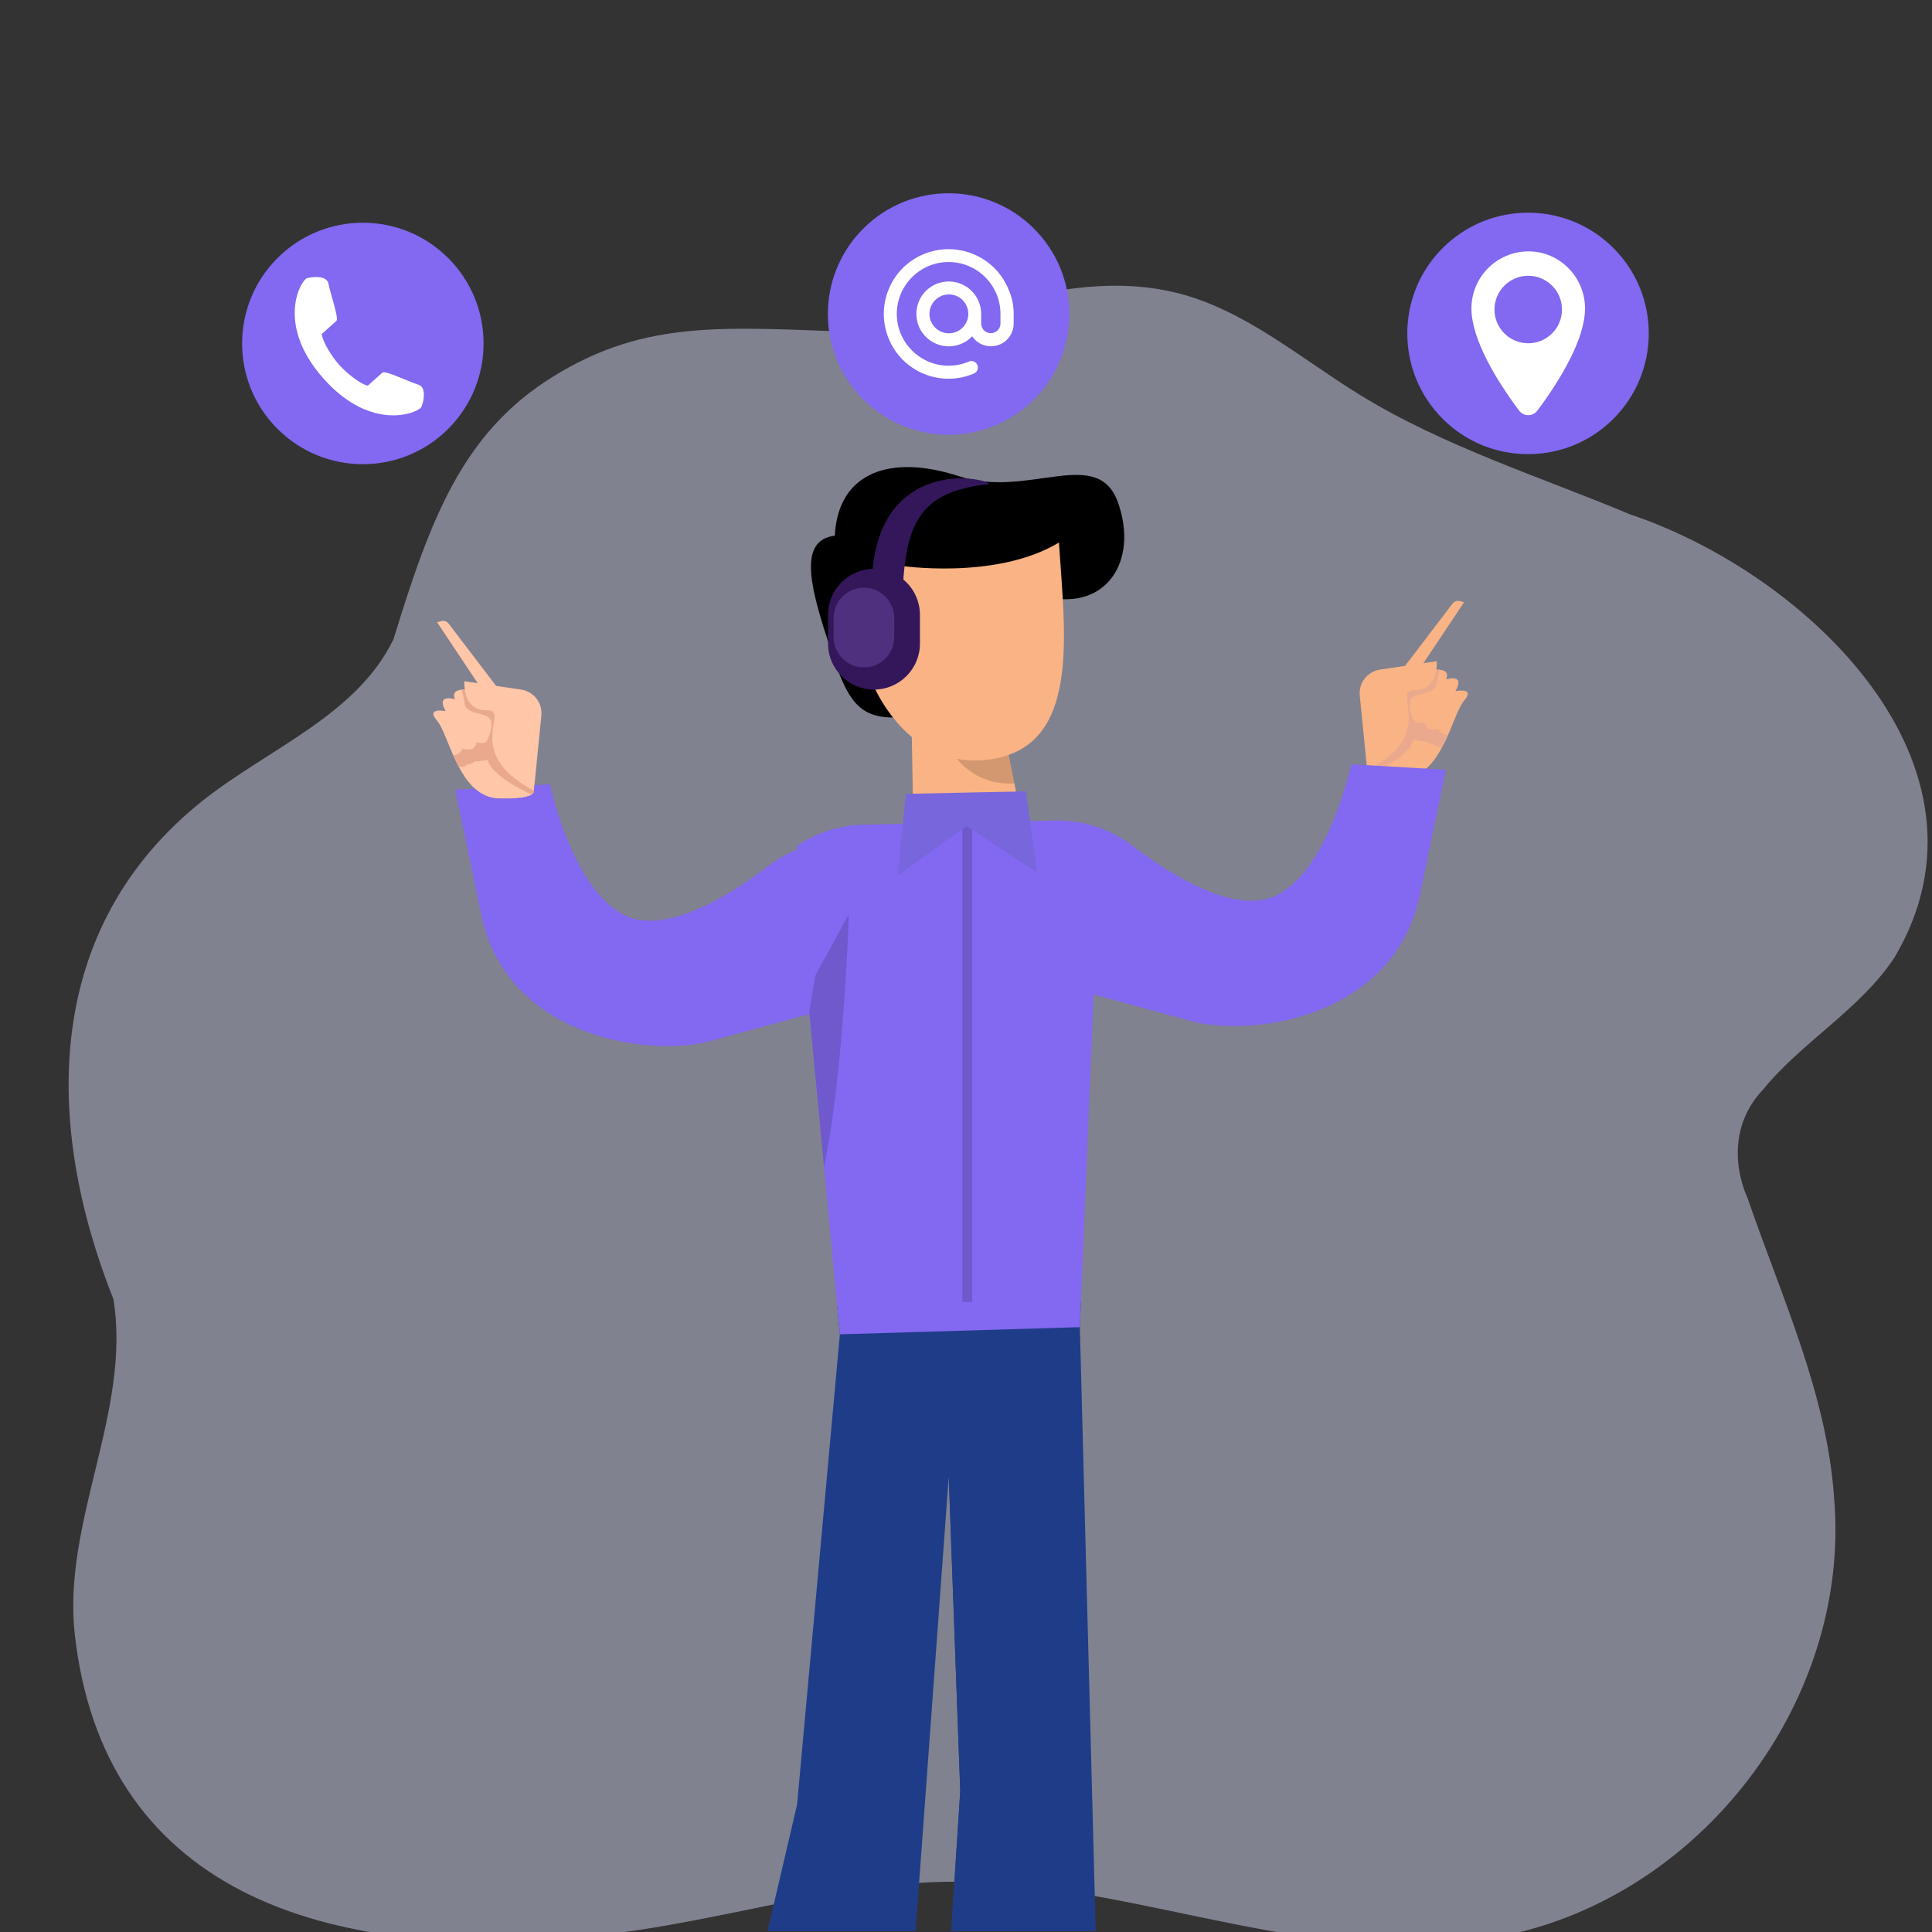 <?xml version="1.0" encoding="utf-8"?>
<!-- Generator: Adobe Illustrator 27.5.0, SVG Export Plug-In . SVG Version: 6.00 Build 0)  -->
<svg version="1.1" id="Layer_1" xmlns="http://www.w3.org/2000/svg" xmlns:xlink="http://www.w3.org/1999/xlink" x="0px" y="0px"
	 viewBox="0 0 3000 3000" style="enable-background:new 0 0 3000 3000;" xml:space="preserve">
<rect x="0" y="0" width="3000" height="3000" fill="#333333" stroke="none"/>
<path style="opacity:0.51;fill:#CBCFEA;" d="M858.853,584.716c-140.872,87.143-190.518,221.35-247.829,407.803
	c-56.765,117.613-192.846,169.201-295.423,250.028c-249.158,197.756-248.062,501.725-139.46,774.912
	c28.14,173.98-79.732,345.67-59.972,520.801c43.435,384.957,367.959,519.664,830.891,464.679
	c165.253-19.629,326.008-71.129,492.174-79.914c289.232-15.291,574.065,133.226,860.28,88.839
	c325.673-45.196,577.115-360.441,548.323-688.09c-11.456-160.598-81.562-310.092-133.854-462.375
	c-25.328-57.596-21.26-122.032,23.148-168.863c61.226-75.225,151.17-124.858,204.642-205.781
	c176.635-298.578-136.711-596.344-410.478-687.981c-141.26-59.146-289.156-105.37-419.614-185.58
	c-93.362-57.402-179.437-132.84-285.92-158.778c-163.476-39.82-323.522,42.213-483.619,61.838
	C1125.743,508.132,1003.929,494.972,858.853,584.716z"/>
<g>
	<path style="fill:#FFC6A8;" d="M678.757,1119.178c14.181,16.31,26.49,76.71,58.681,105.41c10.1,9.02,22.17,14.9,36.87,15.32
		c52.699,1.49,55.25-8.55,54.89-11.46c-0.01-0.1-0.02-0.2-0.04-0.28c-0.02-0.07-0.04-0.14-0.05-0.2c-0.01-0.05-0.021-0.09-0.04-0.13
		c-0.03-0.11-0.061-0.17-0.061-0.17l-2.31-8.27l-35.47-126.92l-12.82-16.82l-8.07-10.59l-73.67-96.65c-2.77-3.64-7.5-5.19-11.89-3.9
		l-6.021,1.76l62.98,94.56l4.98,7.47l5.109,7.68c0,0-0.42-0.13-1.189-0.34c-0.131-0.04-0.28-0.07-0.431-0.12
		c-0.14-0.03-0.29-0.07-0.439-0.11c-0.141-0.04-0.29-0.08-0.45-0.13c-0.271-0.07-0.561-0.14-0.87-0.22
		c-0.3-0.08-0.62-0.17-0.96-0.25c-0.07-0.02-0.14-0.04-0.21-0.06c-0.63-0.15-1.3-0.32-2.03-0.49c-1.64-0.39-3.52-0.81-5.54-1.22
		c-0.2-0.04-0.399-0.08-0.6-0.12s-0.4-0.08-0.601-0.12c-0.22-0.04-0.43-0.08-0.649-0.13c-0.4-0.07-0.8-0.14-1.21-0.22
		c-0.641-0.11-1.29-0.22-1.95-0.34c-0.42-0.06-0.84-0.13-1.27-0.2c-0.221-0.03-0.44-0.06-0.66-0.1c-0.87-0.13-1.761-0.25-2.65-0.36
		c-0.01,0-0.02,0-0.04-0.01c-2.8-0.35-5.64-0.59-8.34-0.63c-11.23-0.18-20.19,2.95-15.26,15.07c-0.76-0.23-30.19-9.43-14.41,18.41
		C692.067,1104.298,660.117,1097.738,678.757,1119.178z"/>
	<path style="fill:#EAA98C;" d="M703.937,1173.108c2.53,5.67,5.25,11.33,8.189,16.91c9.971,2.88,13.88-3.61,13.88-3.61
		c5.33,1.33,11.32-4.19,11.32-4.19c5.99,0.46,19.97-2.13,19.97-2.13c3.33,13.47,20.44,26.9,36.721,36.95
		c2.2,1.36,4.38,2.65,6.51,3.88c13.67,7.86,25.229,12.86,25.229,12.86c3.211-2.12,3.54-4.23,3.44-5.33c-0.01-0.1-0.02-0.2-0.04-0.28
		c-0.02-0.07-0.04-0.14-0.05-0.2c-0.01-0.05-0.021-0.09-0.04-0.13c-0.03-0.11-0.061-0.17-0.061-0.17l-2.31-8.27l-35.47-126.92
		l-12.82-16.82l-31.689-7.35l5.109,7.68c0,0-0.42-0.13-1.189-0.34c-0.131-0.04-0.28-0.07-0.431-0.12
		c-0.14-0.03-0.29-0.07-0.439-0.11c-0.141-0.04-0.29-0.08-0.45-0.13c-0.271-0.07-0.561-0.14-0.87-0.22
		c-0.3-0.08-0.62-0.17-0.96-0.25c-0.07-0.02-0.14-0.04-0.21-0.06c-0.63-0.15-1.3-0.32-2.03-0.49c-1.64-0.39-3.52-0.81-5.54-1.22
		c-0.2-0.04-0.399-0.08-0.6-0.12s-0.4-0.08-0.601-0.12c-0.22-0.04-0.43-0.08-0.649-0.13c-0.4-0.07-0.8-0.14-1.21-0.22
		c-0.641-0.11-1.29-0.22-1.95-0.34c-0.42-0.06-0.84-0.13-1.27-0.2c-0.221-0.03-0.44-0.06-0.66-0.1c-0.87-0.13-1.761-0.25-2.65-0.36
		c-0.01,0-0.02,0-0.04-0.01c-2.8-0.34-5.64-0.57-8.34-0.61c-1.85-0.03-3.63,0.03-5.3,0.21c1.99,5.45,3.99,12.5,4.689,20.41
		c1.561,17.53,29.07,14.41,38.38,23.34c9.32,8.94-1.77,36.33-6.21,38.09c-4.439,1.76-12.869,0-12.869,0s-2.221,6.23-5.761,9.43
		c-3.29,2.97-16.09,0.44-17.97,0.05c0.94,0.26,3.98,1.66-5.07,7.85C709.177,1171.888,706.547,1172.728,703.937,1173.108z"/>
	<path style="fill:#FFC6A8;" d="M721.737,1070.818c0,0,0,0.01,0,0.02c1.98,13.54,9.2,32.67,34.22,32.03
		c36.96-0.95-33.739,60,59.57,117.18c4.16,2.55,8.64,5.09,13.479,7.62l0.841-8.46l10.79-108.01c1.97-19.71-11.9-37.49-31.49-40.39
		l-38.811-5.74l-28.6-4.23l-20.61-3.05C721.127,1057.788,720.657,1063.478,721.737,1070.818z"/>
</g>
<ellipse transform="matrix(0.707 -0.707 0.707 0.707 86.777 1184.502)" style="fill:#8368F1;" cx="1473.208" cy="487.501" rx="187.526" ry="187.525"/>
<path style="fill:#FFFFFF;" d="M1509.575,522.262c-19.096,20.123-50.923,20.739-71.046,1.643
	c-10.061-9.445-15.606-22.792-15.606-36.55c0-27.72,22.587-50.307,50.307-50.307s50.307,22.587,50.307,50.307v14.99
	c0,8.418,6.776,14.989,14.989,14.989c8.418,0,14.989-6.776,14.989-14.989v-14.99c0-44.352-36.138-80.491-80.491-80.491
	s-80.491,36.138-80.491,80.491s36.139,80.491,80.491,80.491c10.472,0,20.944-2.054,30.8-6.16c4.928-2.464,11.088-0.616,13.552,4.517
	c2.464,5.134,0.616,11.088-4.518,13.552c-0.411,0.205-0.821,0.411-1.437,0.616c-51.333,21.355-110.264-3.08-131.413-54.414
	c-21.15-51.333,3.08-110.264,54.413-131.414c51.334-21.149,110.264,3.08,131.414,54.414c5.544,12.114,8.213,25.256,8.213,38.397
	v14.99c0,19.506-15.605,35.317-35.112,35.317C1527.234,537.868,1516.145,531.913,1509.575,522.262z M1473.436,517.54
	c16.632,0,30.184-13.552,30.184-30.184c0-16.632-13.552-30.184-30.184-30.184c-16.632,0-30.184,13.552-30.184,30.184
	C1443.252,503.988,1456.804,517.54,1473.436,517.54z"/>
<ellipse transform="matrix(0.707 -0.707 0.707 0.707 -212.056 554.693)" style="fill:#8368F1;" cx="563.545" cy="533.321" rx="187.525" ry="187.525"/>
<path style="fill:#FFFFFF;" d="M649.327,597.227c-13.154-3.842-51.164-22.493-55.503-18.626c-4.34,3.86-22.768,20.281-22.768,20.281
	c-12.184-2.753-33.322-19.933-44.418-32.392c-11.094-12.453-25.727-35.426-27.067-47.85c0,0,18.44-16.423,22.773-20.289
	c4.34-3.86-9.819-43.761-12.123-57.27c-2.303-13.503-24.011-11.672-33.413-9.129c-9.409,2.544-49.663,71.468,25.684,156.05
	c75.359,84.58,148.456,52.518,152.071,43.468C658.154,622.424,662.476,601.069,649.327,597.227z"/>
<ellipse transform="matrix(0.707 -0.707 0.707 0.707 329.089 1829.572)" style="fill:#8368F1;" cx="2373.034" cy="517.54" rx="187.526" ry="187.525"/>
<path style="fill:#FFFFFF;" d="M2373.555,390.34c-49.054,0-88.714,39.661-88.714,88.714c0,48.01,39.66,112.718,74.102,158.641
	c7.306,9.393,20.874,9.393,28.18,0c34.442-45.922,74.102-110.631,74.102-158.641C2461.225,430.001,2421.565,390.34,2373.555,390.34z
	 M2373.034,533.029c-28.947,0-52.412-23.466-52.412-52.412c0-28.946,23.466-52.412,52.412-52.412
	c28.946,0,52.412,23.466,52.412,52.412C2425.446,509.564,2401.98,533.029,2373.034,533.029z"/>
<g>
	<g>
		<polygon style="fill:#1F3C88;" points="1191.765,2998.721 1421.721,2998.721 1473.208,2292.747 1491.069,2781.172 
			1476.99,2998.721 1701.404,2998.721 1676.797,2060.782 1678.416,2021.78 1300.078,2028.983 1304.147,2071.935 1237.718,2802.111 
					"/>
		<path style="fill:#1F3C88;" d="M1476.991,2998.721h89.38l10.992-216.004c0,0-40.335-320.148-43.885-391.03
			c-3.55-70.881,96.205-118.28,96.205-118.28l-156.475,19.34l17.861,488.425L1476.991,2998.721z"/>
	</g>
</g>
<path style="fill:#F9B384;" d="M1589.03,1286.353c0,0-20.773,27.56-69.109,34.194c-48.337,6.635-101.419-26.877-101.419-26.877
	l-5.699-319.461c0,0,118.342,7.039,117.888,12.965C1530.236,993.099,1589.03,1286.353,1589.03,1286.353z"/>
<path style="opacity:0.15;" d="M1430.954,1010.12c-0.987-12.244-1.192-23.709-1.05-34.812c1.931,0.13,4.007,0.272,6.165,0.422
	c0.376,0.026,0.773,0.054,1.154,0.081c1.794,0.126,3.654,0.256,5.568,0.393c0.425,0.031,0.842,0.06,1.273,0.091
	c2.276,0.165,4.618,0.338,7.017,0.517c0.318,0.024,0.644,0.048,0.964,0.073c2.065,0.156,4.172,0.318,6.298,0.483
	c0.571,0.045,1.136,0.088,1.711,0.133c2.412,0.19,4.849,0.385,7.299,0.587c0.468,0.038,0.938,0.078,1.407,0.117
	c2.069,0.171,4.14,0.346,6.208,0.526c0.622,0.053,1.244,0.107,1.865,0.162c2.342,0.205,4.67,0.415,6.976,0.629
	c0.654,0.06,1.299,0.121,1.948,0.183c1.956,0.184,3.888,0.372,5.791,0.56c0.518,0.051,1.047,0.102,1.56,0.155
	c2.218,0.224,4.378,0.452,6.488,0.682c0.622,0.067,1.226,0.135,1.837,0.204c1.827,0.204,3.606,0.41,5.319,0.617
	c0.351,0.044,0.717,0.085,1.06,0.127c1.97,0.242,3.827,0.487,5.605,0.734c0.457,0.062,0.895,0.127,1.338,0.191
	c1.549,0.222,3.018,0.444,4.381,0.669c0.219,0.035,0.464,0.071,0.677,0.108c1.487,0.25,2.81,0.501,4.027,0.752
	c0.307,0.063,0.593,0.127,0.879,0.189c1.092,0.241,2.079,0.48,2.889,0.721c0.065,0.019,0.155,0.039,0.218,0.058
	c0.829,0.253,1.433,0.505,1.91,0.757c0.116,0.062,0.217,0.124,0.312,0.186c0.39,0.255,0.658,0.508,0.639,0.761
	c-0.31,4.05,27.045,142.262,44.4,229.392C1473.816,1221.671,1439.065,1110.724,1430.954,1010.12z"/>
<path style="fill:#F9B384;" d="M2160.859,1061.419l94.551-124.062c2.774-3.64,7.506-5.194,11.898-3.906l6.02,1.765l-73.074,109.707
	c0,0,56.202-16.706,45.337,9.917c0,0,30.4-9.806,14.426,18.392c0,0,31.948-6.556,13.312,14.88
	c-18.637,21.437-34.04,118.995-95.558,120.734c-61.518,1.738-54.696-12.244-54.696-12.244L2160.859,1061.419z"/>
<path style="fill:#EAA98C;" d="M2240.455,1139.156c-10.391-7.109-4.844-7.899-4.844-7.899s-14.643,3.204-18.192,0
	c-3.549-3.204-5.769-9.432-5.769-9.432s-8.43,1.758-12.868,0c-4.438-1.759-15.53-29.155-6.212-38.087
	c9.318-8.931,36.826-5.815,38.38-23.347c0.701-7.908,2.704-14.956,4.691-20.411c-13.831-1.453-35.389,4.942-35.389,4.942
	l5.113-7.677l-31.689,7.354l-12.819,16.819l-37.784,135.183c0,0-1.4,3.04,3.253,6.11l0,0c0,0,61.807-26.734,68.462-53.691
	c0,0,13.977,2.6,19.968,2.131c0,0,5.99,5.521,11.315,4.19c0,0,3.917,6.498,13.883,3.612c2.945-5.577,5.663-11.242,8.186-16.91
	C2245.538,1141.668,2242.901,1140.83,2240.455,1139.156z"/>
<path style="fill:#F9B384;" d="M2123.074,1196.603l-11.629-116.464c-1.969-19.713,11.896-37.496,31.494-40.395l88.011-13.021
	c0,0,3.773,46.072-34.83,45.081C2157.517,1070.814,2236.388,1137.361,2123.074,1196.603z"/>
<path style="fill:#8368F1;" d="M2245.163,1195.303c0,0,0,0-40.2,193.47s-263.26,221.86-355.56,196.72
	c-40.95-11.15-99.11-27.02-151.16-41.24l-21.45,516.53l-372.65,11.15l-24.66-260.3l-11.47-121.09l-14.49-152.9v-0.01l1.77-3.23
	l-17.98-220.81c30.22-20.47,66.16-32.3,103.92-33.11l296.6-6.39c43.73-0.95,86.4,13.05,121.18,39.57
	c52.25,39.84,135.6,93.02,198.66,83.98c99.04-14.2,140.48-210.9,140.48-210.9L2245.163,1195.303z"/>
<path style="opacity:0.15;" d="M1318.103,1419.603c0,0-7.76,247.44-38.62,392.03l-11.47-121.09l-14.49-152.9v-0.01l1.77-3.23
	L1318.103,1419.603z"/>
<polygon style="fill:#7866DD;" points="1610.163,1355.073 1509.643,1288.553 1500.803,1282.703 1494.303,1287.373 
	1393.793,1359.603 1406.443,1232.713 1500.883,1230.733 1593.133,1228.803 "/>
<path style="fill:#FFC6A8;" d="M1692.483,1682.956"/>
<path style="fill:#8368F1;" d="M706.917,1226.368c0,0,0,0,40.2,193.47s263.26,221.86,355.56,196.72
	c40.95-11.15,99.11-27.021,151.16-41.24l0.4,9.57l47.26-279.59c-39.22,1.75-77.04,15.49-108.43,39.43
	c-52.25,39.84-135.6,93.02-198.66,83.98c-99.04-14.2-140.479-210.9-140.479-210.9l-24.08,1.4l-0.841,8.46c0,0,0.03,0.06,0.061,0.17
	c0.02,0.04,0.03,0.08,0.04,0.13c0.01,0.06,0.03,0.13,0.05,0.2c0.021,0.08,0.03,0.18,0.04,0.28c0.36,2.91-2.19,12.95-54.89,11.46
	c-14.7-0.42-26.771-6.3-36.87-15.32L706.917,1226.368z"/>
<polygon style="fill:#8368F1;" points="728.897,1297.768 863.237,1281.318 864.537,1291.888 730.197,1308.348 "/>
<polygon style="fill:#8368F1;" points="723.877,1286.378 722.577,1275.808 856.917,1259.348 858.218,1269.928 "/>
<path d="M1386.669,1114.192c-60.609-0.257-74.632-36.769-102.677-123.684c-28.046-86.914-42.068-151.77,12.271-158.781
	c5.258-99.035,86.765-127.08,193.689-92.023c106.923,35.057,214.723-49.08,246.274,41.191
	c31.551,90.272-18.134,166.52-109.856,146.362L1386.669,1114.192z"/>
<path style="fill:#F9B384;" d="M1340.735,951.451c26.805,7.02,24.553,51.996,32.73,44.185
	c8.177-7.812,21.685-117.499,21.685-117.499s150.787,23.557,249.209-35.694c9.069,142.13,34.215,315.381-105.2,336.455
	c-139.416,21.074-191.146-133.8-191.146-133.8c-20.82,7.63-57.962-16.558-59.547-48.179
	C1286.883,965.299,1313.931,944.431,1340.735,951.451z"/>
<path style="fill:#34175B;" d="M1400.536,988.164c0-158.166,8.486-223.3,136.061-236.535
	c-17.402-15.398-210.892-40.108-179.423,213.875"/>
<g>
	<path style="fill:#34175B;" d="M1357.133,1070.743L1357.133,1070.743c39.393,0,71.328-31.934,71.328-71.328v-44.708
		c0-39.392-31.934-71.327-71.328-71.327l0,0c-39.393,0-71.328,31.934-71.328,71.327v44.708
		C1285.805,1038.808,1317.739,1070.743,1357.133,1070.743z"/>
	<path style="fill:#4F307F;" d="M1341.505,1036.326L1341.505,1036.326c26.003,0,47.082-21.079,47.082-47.081v-29.51
		c0-26.003-21.08-47.081-47.082-47.081l0,0c-26.002,0-47.081,21.078-47.081,47.081v29.51
		C1294.424,1015.246,1315.503,1036.326,1341.505,1036.326z"/>
</g>
<polygon style="opacity:0.15;" points="1509.643,1288.553 1509.643,2021.783 1494.303,2021.783 1494.303,1287.373 
	1500.803,1282.703 "/>
</svg>
